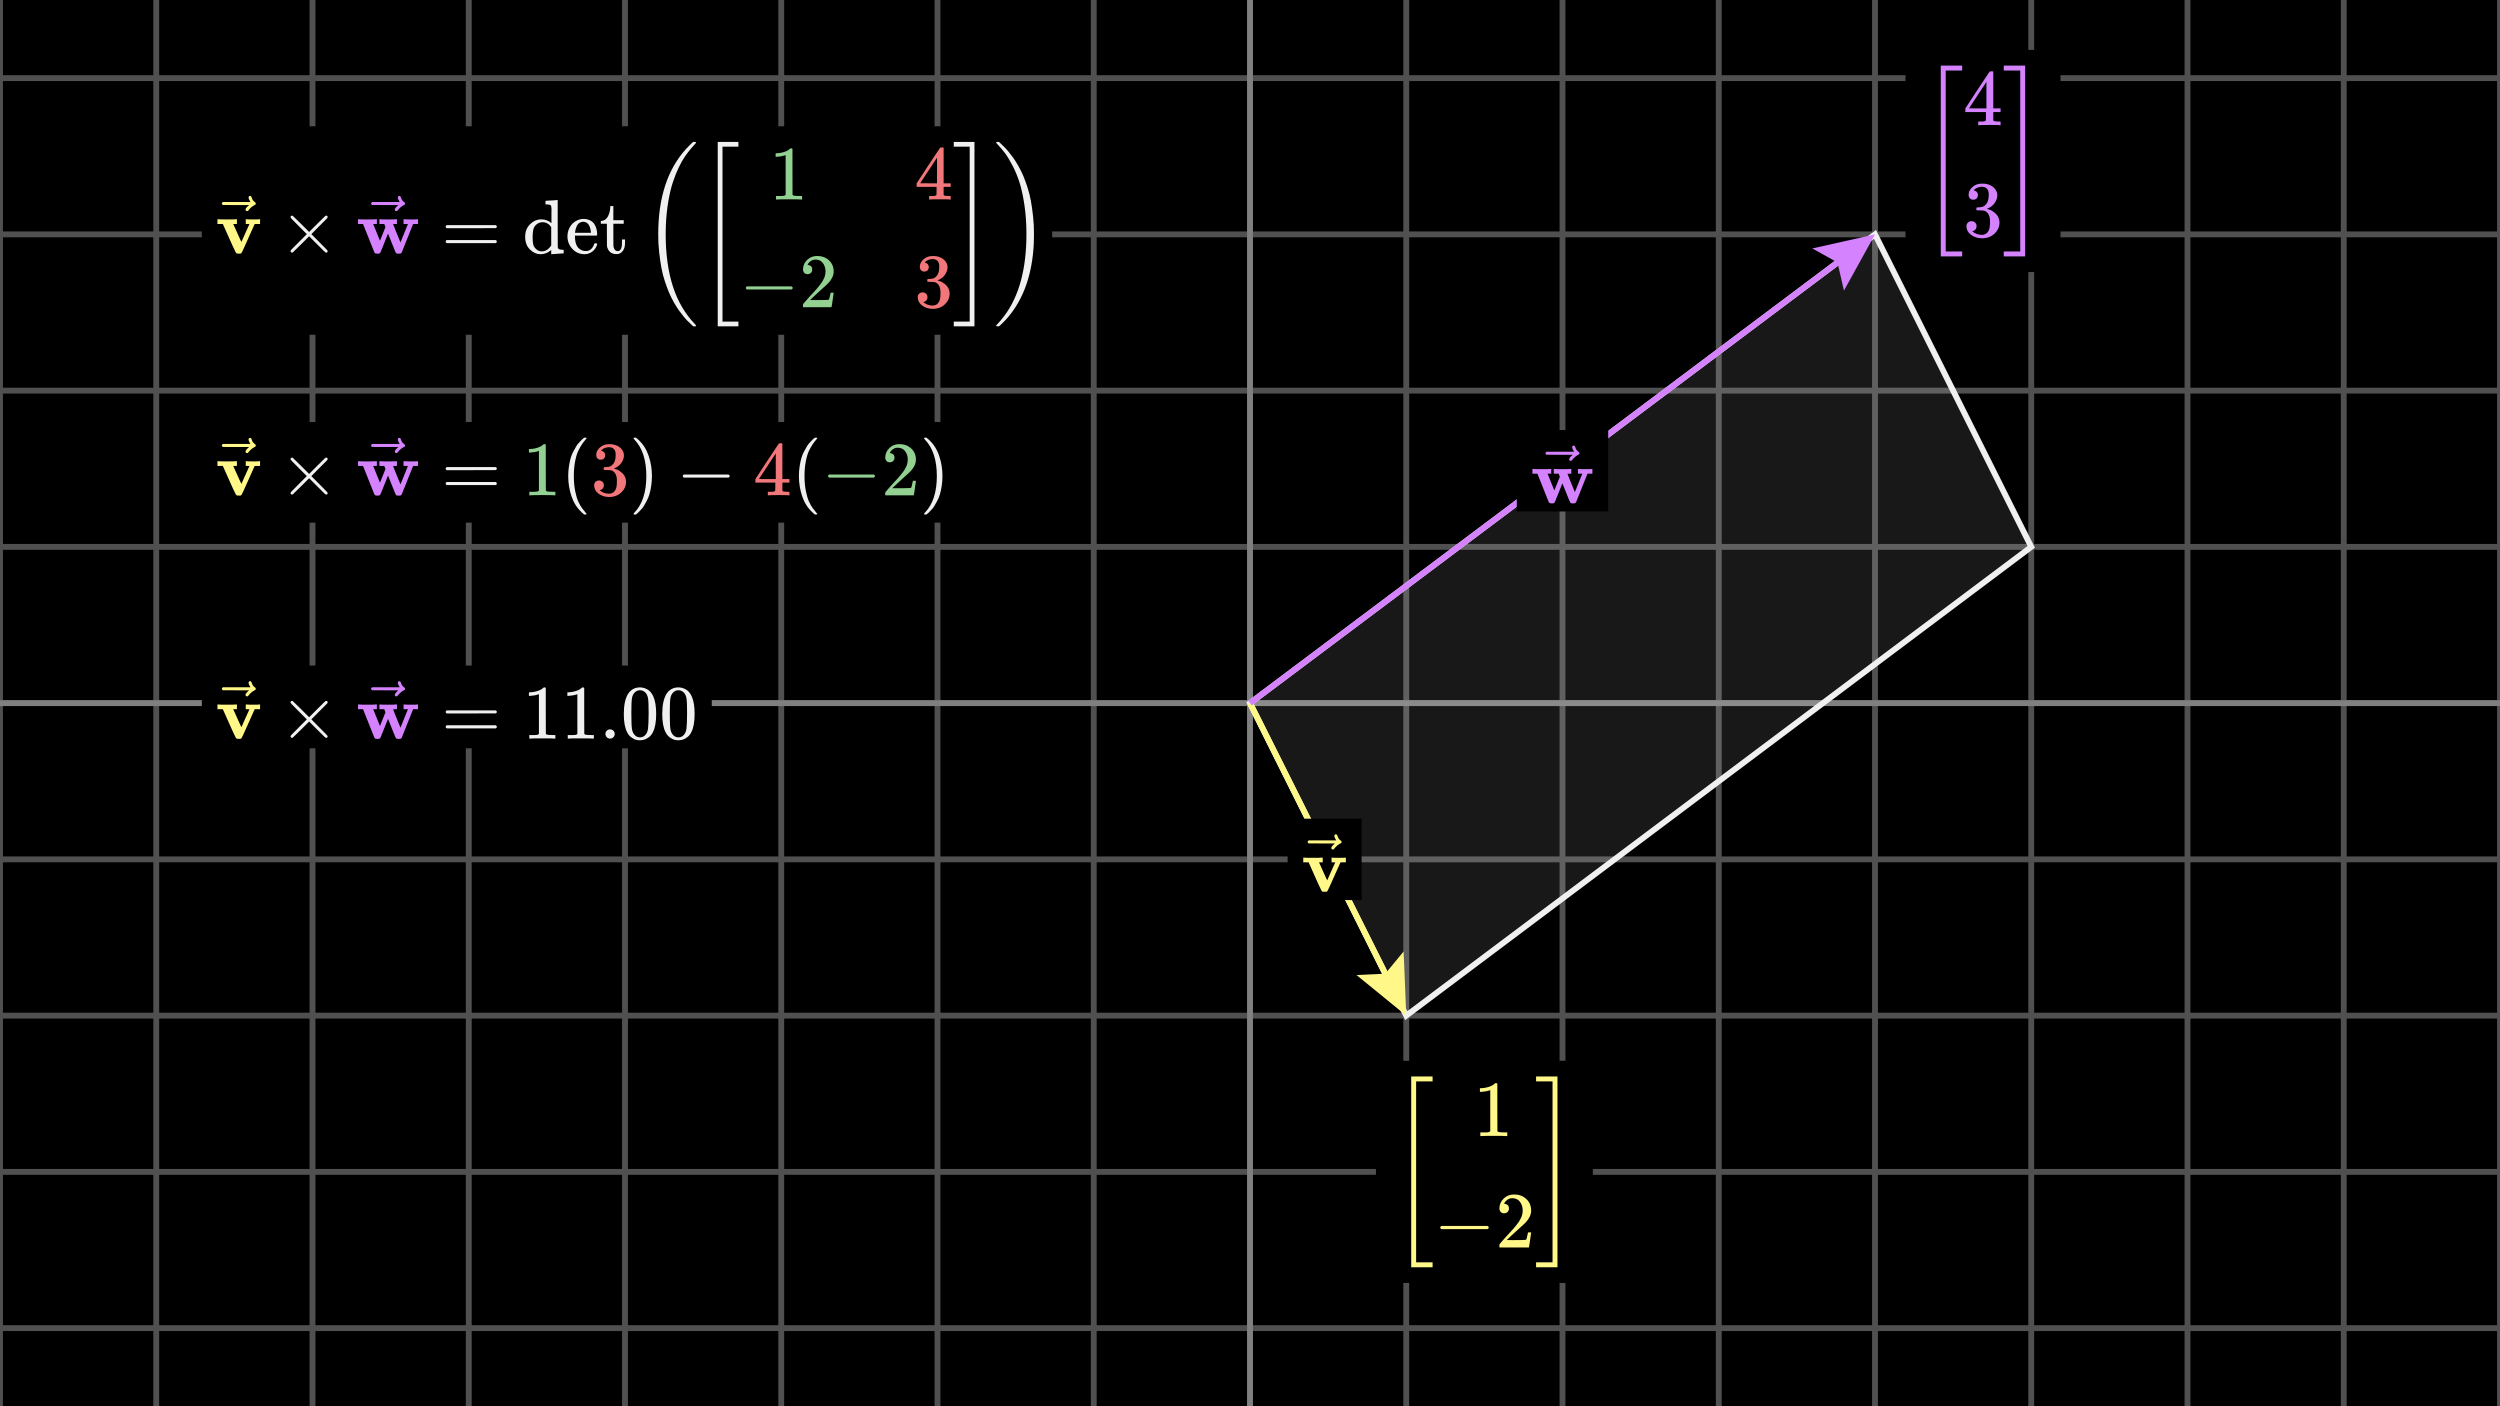 <svg width="640" height="360" viewBox="0 0 640 360" fill="none" xmlns="http://www.w3.org/2000/svg">
<rect x="0" y="0" width="640" height="360" fill="#333333" stroke="none"/>
<g clip-path="url(#clip0_1601_35342)">
<path d="M640 0H0V360H640V0Z" fill="black"/>
<g clip-path="url(#clip1_1601_35342)">
<path d="M0 20H640" stroke="#505050" stroke-width="1.5"/>
<path d="M0 60H640" stroke="#505050" stroke-width="1.5"/>
<path d="M0 100H640" stroke="#505050" stroke-width="1.5"/>
<path d="M0 140H640" stroke="#505050" stroke-width="1.5"/>
<path d="M0 180H640" stroke="#505050" stroke-width="1.5"/>
<path d="M0 220H640" stroke="#505050" stroke-width="1.5"/>
<path d="M0 260H640" stroke="#505050" stroke-width="1.5"/>
<path d="M0 300H640" stroke="#505050" stroke-width="1.5"/>
<path d="M0 340H640" stroke="#505050" stroke-width="1.5"/>
<path d="M0 0V360" stroke="#505050" stroke-width="1.5"/>
<path d="M40 0V360" stroke="#505050" stroke-width="1.5"/>
<path d="M80 0V360" stroke="#505050" stroke-width="1.5"/>
<path d="M120 0V360" stroke="#505050" stroke-width="1.5"/>
<path d="M160 0V360" stroke="#505050" stroke-width="1.5"/>
<path d="M200 0V360" stroke="#505050" stroke-width="1.5"/>
<path d="M240 0V360" stroke="#505050" stroke-width="1.5"/>
<path d="M280 0V360" stroke="#505050" stroke-width="1.5"/>
<path d="M320 0V360" stroke="#505050" stroke-width="1.5"/>
<path d="M360 0V360" stroke="#505050" stroke-width="1.5"/>
<path d="M400 0V360" stroke="#505050" stroke-width="1.5"/>
<path d="M440 0V360" stroke="#505050" stroke-width="1.5"/>
<path d="M480 0V360" stroke="#505050" stroke-width="1.5"/>
<path d="M520 0V360" stroke="#505050" stroke-width="1.5"/>
<path d="M560 0V360" stroke="#505050" stroke-width="1.5"/>
<path d="M600 0V360" stroke="#505050" stroke-width="1.5"/>
<path d="M640 0V360" stroke="#505050" stroke-width="1.5"/>
</g>
<path d="M0 180H640" stroke="#808080" stroke-width="1.5"/>
<path d="M320 0V360" stroke="#808080" stroke-width="1.5"/>
<path d="M320 180L360 260L520 140L480 60L320 180Z" fill="#F0F0F0" fill-opacity="0.1" stroke="#F0F0F0" stroke-width="1.5"/>
<path d="M359.329 243.565L360 260L347.254 249.602L354.633 249.267L359.329 243.565Z" fill="#FFF888"/>
<path d="M320 180L358.211 256.422" stroke="#FFF888" stroke-width="1.5"/>
<path d="M463.95 63.6L480 60L472.05 74.4L470.4 67.2L463.95 63.6Z" fill="#D582FF"/>
<path d="M320 180L476.8 62.4" stroke="#D582FF" stroke-width="1.5"/>
<path d="M269.355 32.327H51.671V85.694H269.355V32.327Z" fill="black"/>
<g clip-path="url(#clip2_1601_35342)">
<path d="M63.051 56.118C63.208 56.157 63.825 56.177 64.901 56.177C65.859 56.177 66.377 56.157 66.456 56.118H66.574V57.338H65.196L63.208 61.787C62.408 63.598 61.949 64.582 61.831 64.739C61.725 64.87 61.601 64.936 61.456 64.936C61.43 64.936 61.384 64.936 61.319 64.936C61.253 64.936 61.188 64.93 61.122 64.916H60.827C60.63 64.916 60.472 64.818 60.354 64.621C60.236 64.424 59.954 63.834 59.508 62.85C59.311 62.417 59.154 62.062 59.035 61.787L57.047 57.338H55.67V56.118H55.827C56.024 56.157 56.752 56.177 58.012 56.177C59.416 56.177 60.236 56.157 60.472 56.118H60.65V57.338H59.705L60.748 59.661C61.417 61.17 61.771 61.925 61.811 61.925C61.811 61.911 62.145 61.157 62.815 59.661C63.484 58.165 63.832 57.398 63.858 57.358C63.858 57.345 63.7 57.338 63.385 57.338H62.913V56.118H63.051Z" fill="#FFF888"/>
<path d="M63.632 50.548C63.632 50.443 63.664 50.351 63.73 50.272C63.795 50.193 63.894 50.154 64.025 50.154C64.117 50.154 64.196 50.187 64.261 50.252C64.327 50.305 64.393 50.43 64.458 50.626C64.589 51.112 64.858 51.486 65.265 51.748C65.409 51.84 65.482 51.958 65.482 52.103C65.482 52.221 65.462 52.3 65.423 52.339C65.383 52.378 65.291 52.437 65.147 52.516C64.583 52.805 64.091 53.218 63.671 53.756C63.645 53.782 63.612 53.822 63.572 53.874C63.533 53.927 63.5 53.966 63.474 53.992C63.448 54.019 63.415 54.032 63.376 54.032C63.336 54.032 63.29 54.038 63.238 54.051C63.146 54.051 63.061 54.019 62.982 53.953C62.903 53.887 62.857 53.789 62.844 53.658C62.844 53.408 63.153 53.021 63.769 52.496H60.404L57.038 52.477C56.867 52.358 56.782 52.234 56.782 52.103C56.782 52.011 56.867 51.88 57.038 51.709H64.104C63.789 51.21 63.632 50.823 63.632 50.548Z" fill="#FFF888"/>
<path d="M83.879 64.287C83.879 64.549 83.742 64.68 83.466 64.68C83.4 64.68 83.256 64.575 83.033 64.365C82.81 64.155 82.193 63.545 81.183 62.535L79.136 60.488L77.069 62.554C75.678 63.919 74.963 64.615 74.924 64.641C74.871 64.667 74.825 64.68 74.786 64.68C74.681 64.68 74.589 64.641 74.51 64.562C74.431 64.483 74.386 64.391 74.373 64.287C74.373 64.195 74.464 64.05 74.648 63.853C74.832 63.657 75.448 63.033 76.498 61.984L78.545 59.937L76.498 57.89C75.435 56.827 74.819 56.203 74.648 56.02C74.477 55.836 74.386 55.692 74.373 55.587C74.373 55.469 74.412 55.377 74.491 55.311C74.569 55.245 74.668 55.213 74.786 55.213C74.851 55.213 74.897 55.219 74.924 55.232C74.963 55.259 75.678 55.954 77.069 57.319L79.136 59.386L81.183 57.338C82.193 56.328 82.81 55.718 83.033 55.508C83.256 55.298 83.4 55.193 83.466 55.193C83.742 55.193 83.879 55.324 83.879 55.587C83.879 55.678 83.814 55.797 83.683 55.941C83.551 56.085 82.908 56.728 81.754 57.87L79.707 59.937L81.754 62.003C82.856 63.105 83.486 63.742 83.643 63.913C83.801 64.083 83.879 64.208 83.879 64.287Z" fill="#F0F0F0"/>
<path d="M103.448 56.118C103.606 56.158 104.249 56.178 105.377 56.178C106.361 56.178 106.873 56.158 106.912 56.118H107.011V57.339H105.751L102.838 64.641C102.825 64.654 102.805 64.674 102.779 64.7C102.753 64.726 102.726 64.753 102.7 64.779C102.674 64.805 102.661 64.818 102.661 64.818C102.661 64.818 102.641 64.831 102.602 64.858C102.562 64.884 102.549 64.897 102.562 64.897C102.575 64.897 102.549 64.904 102.484 64.917C102.418 64.93 102.392 64.93 102.405 64.917C102.418 64.904 102.392 64.91 102.326 64.936C102.261 64.963 102.221 64.963 102.208 64.936C102.195 64.91 102.142 64.91 102.051 64.936H101.834C101.611 64.936 101.454 64.871 101.362 64.74C101.27 64.608 101.086 64.188 100.811 63.48C100.601 62.955 100.423 62.515 100.279 62.161L99.334 59.799L98.39 62.161C98.258 62.502 98.088 62.929 97.878 63.441C97.602 64.162 97.418 64.589 97.327 64.72C97.235 64.851 97.077 64.923 96.854 64.936H96.618C96.382 64.936 96.224 64.923 96.146 64.897C96.067 64.871 95.969 64.785 95.85 64.641L92.937 57.339H91.658V56.118H91.796C91.993 56.158 92.701 56.178 93.921 56.178C95.273 56.178 96.067 56.158 96.303 56.118H96.48V57.339H95.535L97.268 61.63L98.685 58.126L98.37 57.339H97.13V56.118H97.268C97.425 56.158 98.061 56.178 99.177 56.178C100.502 56.178 101.263 56.158 101.46 56.118H101.618V57.339H101.125C100.797 57.339 100.633 57.352 100.633 57.378C100.647 57.431 100.961 58.224 101.578 59.76C102.195 61.295 102.51 62.063 102.523 62.063L104.432 57.339H103.31V56.118H103.448Z" fill="#D582FF"/>
<path d="M101.844 50.548C101.844 50.443 101.877 50.351 101.942 50.273C102.008 50.194 102.106 50.154 102.238 50.154C102.329 50.154 102.408 50.187 102.474 50.253C102.539 50.305 102.605 50.43 102.671 50.627C102.802 51.112 103.071 51.486 103.478 51.749C103.622 51.841 103.694 51.959 103.694 52.103C103.694 52.221 103.674 52.3 103.635 52.339C103.596 52.379 103.504 52.438 103.36 52.517C102.795 52.805 102.303 53.218 101.883 53.757C101.857 53.783 101.824 53.822 101.785 53.875C101.746 53.927 101.713 53.967 101.686 53.993C101.66 54.019 101.627 54.032 101.588 54.032C101.549 54.032 101.503 54.039 101.45 54.052C101.358 54.052 101.273 54.019 101.194 53.953C101.116 53.888 101.07 53.789 101.057 53.658C101.057 53.409 101.365 53.022 101.982 52.497H98.616L95.25 52.477C95.08 52.359 94.994 52.234 94.994 52.103C94.994 52.011 95.08 51.88 95.25 51.709H102.316C102.001 51.211 101.844 50.824 101.844 50.548Z" fill="#D582FF"/>
<path d="M114.093 58.028C114.093 57.857 114.184 57.726 114.368 57.634H126.906C127.103 57.739 127.201 57.87 127.201 58.028C127.201 58.172 127.11 58.297 126.926 58.402L120.667 58.421H114.408C114.198 58.356 114.093 58.224 114.093 58.028ZM114.093 61.846C114.093 61.649 114.198 61.518 114.408 61.452H126.926C127.11 61.584 127.201 61.715 127.201 61.846C127.201 62.017 127.103 62.148 126.906 62.24H114.368C114.184 62.148 114.093 62.017 114.093 61.846Z" fill="#F0F0F0"/>
<path d="M141.172 55.114C141.172 54.904 141.172 54.642 141.172 54.327C141.172 54.012 141.179 53.795 141.192 53.677C141.192 53.087 141.126 52.719 140.995 52.575C140.864 52.431 140.529 52.345 139.991 52.319H139.637V51.867C139.637 51.565 139.65 51.414 139.676 51.414L139.873 51.394C140.005 51.381 140.195 51.368 140.444 51.355C140.693 51.342 140.936 51.328 141.172 51.315C141.395 51.302 141.638 51.289 141.901 51.276C142.163 51.263 142.36 51.243 142.491 51.217C142.622 51.191 142.695 51.184 142.708 51.197H142.767V57.181C142.767 61.196 142.773 63.224 142.786 63.263C142.826 63.525 142.918 63.696 143.062 63.775C143.206 63.853 143.502 63.912 143.948 63.952H144.302V64.857C144.276 64.857 143.777 64.89 142.806 64.956C141.835 65.021 141.317 65.061 141.251 65.074H141.113V63.991L140.956 64.129C140.195 64.759 139.342 65.074 138.397 65.074C137.387 65.074 136.475 64.674 135.661 63.873C134.848 63.073 134.441 61.99 134.441 60.625C134.441 59.313 134.854 58.244 135.681 57.417C136.508 56.59 137.472 56.17 138.574 56.157C139.558 56.157 140.424 56.479 141.172 57.122V55.114ZM141.113 58.126C140.523 57.299 139.781 56.886 138.889 56.886C138.246 56.886 137.675 57.122 137.177 57.594C136.822 57.962 136.599 58.382 136.508 58.854C136.416 59.326 136.363 59.943 136.35 60.704C136.35 61.439 136.396 62.036 136.488 62.495C136.58 62.955 136.809 63.355 137.177 63.696C137.57 64.129 138.082 64.346 138.712 64.346C139.644 64.346 140.444 63.84 141.113 62.83V58.126Z" fill="#F0F0F0"/>
<path d="M145.266 60.566C145.266 59.845 145.398 59.188 145.66 58.598C145.923 58.008 146.251 57.529 146.644 57.161C147.038 56.794 147.464 56.518 147.924 56.334C148.383 56.151 148.816 56.052 149.223 56.039C149.918 56.039 150.515 56.157 151.014 56.394C151.512 56.63 151.893 56.958 152.155 57.378C152.418 57.798 152.602 58.218 152.707 58.637C152.812 59.057 152.871 59.523 152.884 60.035C152.884 60.127 152.838 60.219 152.746 60.31H147.195V60.606C147.195 62.548 147.851 63.729 149.164 64.149C149.426 64.227 149.715 64.267 150.03 64.267C150.581 64.267 151.053 64.057 151.447 63.637C151.67 63.414 151.847 63.138 151.978 62.81L152.175 62.338C152.215 62.298 152.319 62.279 152.49 62.279H152.549C152.772 62.279 152.884 62.344 152.884 62.476C152.884 62.528 152.864 62.613 152.825 62.731C152.575 63.453 152.162 64.024 151.585 64.444C151.007 64.864 150.358 65.074 149.636 65.074C148.389 65.074 147.353 64.621 146.526 63.716C145.699 62.81 145.28 61.76 145.266 60.566ZM151.27 59.444C151.125 57.765 150.502 56.873 149.4 56.767H149.36C149.256 56.767 149.151 56.774 149.046 56.787C148.941 56.8 148.777 56.853 148.553 56.945C148.33 57.036 148.14 57.174 147.983 57.358C147.825 57.542 147.674 57.811 147.53 58.165C147.386 58.519 147.281 58.952 147.215 59.464V59.602H151.27V59.444Z" fill="#F0F0F0"/>
<path d="M153.986 56.551C154.681 56.499 155.219 56.131 155.6 55.449C155.981 54.767 156.19 53.966 156.23 53.048V52.752H157.017V56.374H159.674V57.279H157.017V60.114C157.03 61.754 157.037 62.679 157.037 62.889C157.037 63.099 157.083 63.309 157.175 63.519C157.358 64.031 157.68 64.287 158.139 64.287C158.716 64.287 159.071 63.821 159.202 62.889C159.215 62.784 159.222 62.482 159.222 61.984V61.295H160.009V61.984V62.22C160.009 63.23 159.733 63.998 159.182 64.523C158.828 64.877 158.369 65.054 157.804 65.054C157.358 65.054 156.971 64.975 156.643 64.818C156.315 64.66 156.066 64.457 155.895 64.208C155.725 63.959 155.6 63.729 155.521 63.519C155.443 63.309 155.397 63.099 155.383 62.889C155.37 62.797 155.364 61.826 155.364 59.976V57.279H153.809V56.551H153.986Z" fill="#F0F0F0"/>
<path d="M178.19 83.369C178.19 83.409 178.151 83.468 178.072 83.546H177.462C177.436 83.52 177.252 83.343 176.911 83.015C176.57 82.687 176.274 82.405 176.025 82.169C175.776 81.932 175.421 81.532 174.962 80.968C174.503 80.404 174.096 79.872 173.742 79.374C173.387 78.875 172.974 78.212 172.502 77.386C172.029 76.559 171.623 75.739 171.281 74.925C170.94 74.112 170.579 73.134 170.199 71.993C169.818 70.851 169.523 69.696 169.313 68.528C169.103 67.361 168.913 66.029 168.742 64.533C168.572 63.037 168.493 61.502 168.506 59.927C168.506 50.597 170.894 43.315 175.671 38.079C175.972 37.751 176.255 37.462 176.517 37.213C176.779 36.964 176.996 36.754 177.167 36.583C177.337 36.412 177.436 36.327 177.462 36.327H178.072C178.151 36.406 178.19 36.465 178.19 36.504C178.19 36.57 178.059 36.74 177.796 37.016C177.534 37.291 177.193 37.679 176.773 38.177C176.353 38.676 175.881 39.299 175.356 40.047C174.831 40.795 174.299 41.733 173.761 42.862C173.223 43.99 172.725 45.243 172.266 46.621C171.806 47.999 171.413 49.652 171.085 51.581C170.757 53.51 170.547 55.584 170.455 57.801C170.428 58.3 170.415 59.015 170.415 59.947C170.415 65.051 171.032 69.513 172.266 73.331C173.499 77.149 175.402 80.391 177.974 83.054C178.118 83.212 178.19 83.317 178.19 83.369Z" fill="#F0F0F0"/>
<path d="M183.741 83.546V36.327H189.035V37.547H184.961V82.326H189.035V83.546H183.741Z" fill="#F0F0F0"/>
<path d="M201.121 39.702L200.865 39.801C200.681 39.866 200.419 39.932 200.078 39.998C199.736 40.063 199.356 40.109 198.936 40.135H198.562V39.23H198.936C199.553 39.204 200.123 39.105 200.648 38.935C201.173 38.764 201.541 38.607 201.751 38.462C201.961 38.318 202.144 38.174 202.302 38.029C202.328 37.99 202.407 37.97 202.538 37.97C202.656 37.97 202.768 38.01 202.872 38.088V43.974L202.892 49.878C202.984 49.97 203.063 50.029 203.128 50.056C203.194 50.082 203.351 50.108 203.601 50.134C203.85 50.161 204.257 50.174 204.821 50.174H205.333V51.079H205.116C204.841 51.04 203.798 51.02 201.987 51.02C200.202 51.02 199.172 51.04 198.897 51.079H198.66V50.174H199.172C199.461 50.174 199.71 50.174 199.92 50.174C200.13 50.174 200.294 50.167 200.412 50.154C200.53 50.141 200.635 50.121 200.727 50.095C200.819 50.069 200.871 50.056 200.885 50.056C200.898 50.056 200.937 50.023 201.003 49.957C201.068 49.892 201.108 49.865 201.121 49.878V39.702Z" fill="#92D192"/>
<path d="M243.203 51.079C242.967 51.04 242.12 51.02 240.664 51.02C239.142 51.02 238.262 51.04 238.026 51.079H237.849V50.174H238.459C238.722 50.174 238.899 50.174 238.991 50.174C239.083 50.174 239.194 50.161 239.325 50.134C239.456 50.108 239.548 50.075 239.601 50.036C239.653 49.996 239.699 49.944 239.739 49.878C239.752 49.852 239.758 49.498 239.758 48.816V47.831H234.66V46.926L237.633 42.379C239.64 39.335 240.657 37.806 240.683 37.793C240.71 37.767 240.847 37.754 241.097 37.754H241.451L241.569 37.872V46.926H243.38V47.831H241.569V48.835C241.569 49.373 241.569 49.688 241.569 49.78C241.569 49.872 241.608 49.951 241.687 50.016C241.792 50.108 242.166 50.161 242.809 50.174H243.38V51.079H243.203ZM239.876 46.926V40.352L235.566 46.906L237.711 46.926H239.876Z" fill="#F2777A"/>
<path d="M190.925 73.971C190.925 73.971 190.925 73.885 190.925 73.715C190.925 73.544 191.017 73.413 191.201 73.321H202.636C202.833 73.426 202.932 73.557 202.932 73.715C202.932 73.872 202.833 74.003 202.636 74.108H191.201C191.017 74.016 190.925 73.885 190.925 73.715V73.971Z" fill="#92D192"/>
<path d="M206.73 70.191C206.376 70.191 206.094 70.073 205.884 69.837C205.674 69.601 205.569 69.312 205.569 68.971C205.569 68.039 205.917 67.232 206.612 66.55C207.308 65.868 208.174 65.526 209.21 65.526C210.404 65.526 211.402 65.894 212.202 66.629C213.003 67.364 213.409 68.315 213.423 69.483C213.423 70.047 213.291 70.585 213.029 71.097C212.766 71.608 212.452 72.055 212.084 72.435C211.717 72.816 211.192 73.301 210.509 73.892C210.037 74.298 209.381 74.902 208.541 75.703L207.38 76.805L208.876 76.824C210.936 76.824 212.032 76.792 212.163 76.726C212.255 76.7 212.412 76.116 212.635 74.974V74.915H213.423V74.974C213.409 75.014 213.324 75.611 213.167 76.765C213.009 77.92 212.911 78.524 212.871 78.576V78.635H205.569V78.261V78.025C205.569 77.933 205.608 77.835 205.687 77.73C205.766 77.625 205.963 77.395 206.278 77.041C206.658 76.621 206.986 76.254 207.262 75.939C207.38 75.808 207.603 75.565 207.931 75.21C208.259 74.856 208.482 74.613 208.6 74.482C208.718 74.351 208.909 74.134 209.171 73.833C209.433 73.531 209.617 73.308 209.722 73.163C209.827 73.019 209.978 72.822 210.175 72.573C210.372 72.324 210.509 72.114 210.588 71.943C210.667 71.772 210.765 71.582 210.883 71.372C211.002 71.162 211.087 70.952 211.139 70.742C211.192 70.532 211.238 70.336 211.277 70.152C211.316 69.968 211.336 69.752 211.336 69.502C211.336 68.676 211.113 67.96 210.667 67.357C210.221 66.753 209.584 66.451 208.758 66.451C208.325 66.451 207.944 66.563 207.616 66.786C207.288 67.009 207.058 67.226 206.927 67.436C206.796 67.646 206.73 67.77 206.73 67.81C206.73 67.823 206.763 67.829 206.829 67.829C207.065 67.829 207.308 67.921 207.557 68.105C207.806 68.289 207.931 68.59 207.931 69.01C207.931 69.338 207.826 69.614 207.616 69.837C207.406 70.06 207.111 70.178 206.73 70.191Z" fill="#92D192"/>
<path d="M236.609 69.522C236.255 69.522 235.979 69.411 235.782 69.188C235.586 68.965 235.481 68.676 235.467 68.322C235.467 67.6 235.782 66.957 236.412 66.393C237.042 65.828 237.803 65.546 238.695 65.546C239.155 65.546 239.443 65.553 239.561 65.566C240.532 65.723 241.274 66.071 241.786 66.609C242.297 67.147 242.56 67.731 242.573 68.361C242.573 69.043 242.35 69.706 241.904 70.349C241.458 70.992 240.841 71.458 240.054 71.746L239.994 71.786C239.994 71.799 240.054 71.819 240.172 71.845C240.29 71.871 240.48 71.93 240.742 72.022C241.005 72.114 241.254 72.251 241.49 72.435C242.566 73.131 243.104 74.049 243.104 75.191C243.104 76.228 242.698 77.133 241.884 77.907C241.07 78.681 240.04 79.068 238.794 79.068C237.744 79.068 236.839 78.786 236.078 78.222C235.317 77.658 234.936 76.943 234.936 76.077C234.936 75.709 235.054 75.414 235.29 75.191C235.526 74.968 235.822 74.85 236.176 74.837C236.543 74.837 236.845 74.955 237.081 75.191C237.318 75.427 237.436 75.722 237.436 76.077C237.436 76.221 237.416 76.352 237.377 76.47C237.337 76.588 237.291 76.693 237.239 76.785C237.186 76.877 237.114 76.956 237.022 77.021C236.931 77.087 236.852 77.139 236.786 77.179C236.721 77.218 236.655 77.244 236.589 77.257C236.524 77.271 236.471 77.29 236.432 77.317L236.353 77.336C237.022 77.927 237.836 78.222 238.794 78.222C239.516 78.222 240.06 77.874 240.428 77.179C240.651 76.746 240.762 76.083 240.762 75.191V74.797C240.762 73.551 240.342 72.717 239.502 72.297C239.306 72.219 238.905 72.173 238.302 72.16L237.475 72.14L237.416 72.101C237.39 72.061 237.377 71.956 237.377 71.786C237.377 71.549 237.429 71.431 237.534 71.431C237.902 71.431 238.282 71.399 238.676 71.333C239.122 71.267 239.529 70.992 239.896 70.506C240.263 70.021 240.447 69.286 240.447 68.302V68.144C240.447 67.396 240.218 66.878 239.758 66.589C239.47 66.406 239.161 66.314 238.833 66.314C238.413 66.314 238.026 66.386 237.672 66.53C237.318 66.675 237.068 66.826 236.924 66.983C236.78 67.141 236.707 67.219 236.707 67.219H236.766C236.806 67.232 236.858 67.246 236.924 67.259C236.99 67.272 237.055 67.305 237.121 67.357C237.186 67.409 237.265 67.455 237.357 67.495C237.449 67.534 237.514 67.606 237.554 67.711C237.593 67.816 237.646 67.915 237.711 68.007C237.777 68.098 237.797 68.23 237.77 68.4C237.77 68.689 237.678 68.945 237.495 69.168C237.311 69.391 237.016 69.509 236.609 69.522Z" fill="#F2777A"/>
<path d="M244.167 37.547V36.327H249.462V83.546H244.167V82.326H248.242V37.547H244.167Z" fill="#F0F0F0"/>
<path d="M255.013 36.563C255.013 36.458 255.032 36.393 255.072 36.366C255.111 36.34 255.196 36.327 255.328 36.327H255.446H255.741C255.767 36.353 255.951 36.53 256.292 36.858C256.633 37.187 256.928 37.469 257.178 37.705C257.427 37.941 257.781 38.341 258.241 38.906C258.7 39.47 259.107 40.001 259.461 40.5C259.815 40.998 260.229 41.661 260.701 42.488C261.173 43.315 261.58 44.128 261.921 44.928C262.262 45.729 262.623 46.706 263.004 47.861C263.384 49.016 263.68 50.171 263.89 51.325C264.1 52.48 264.29 53.812 264.46 55.321C264.631 56.83 264.71 58.365 264.697 59.927C264.697 61.462 264.651 62.761 264.559 63.824C263.942 71.33 261.6 77.32 257.532 81.795C257.23 82.123 256.948 82.411 256.686 82.661C256.423 82.91 256.207 83.12 256.036 83.29C255.866 83.461 255.767 83.546 255.741 83.546H255.446C255.275 83.546 255.163 83.533 255.111 83.507C255.059 83.481 255.026 83.415 255.013 83.31C255.721 82.602 256.417 81.788 257.099 80.87C260.878 75.844 262.768 68.863 262.768 59.927C262.768 57.276 262.597 54.803 262.256 52.506C261.915 50.21 261.495 48.281 260.996 46.72C260.498 45.158 259.887 43.688 259.166 42.311C258.444 40.933 257.788 39.863 257.197 39.102C256.607 38.341 255.957 37.58 255.249 36.819C255.223 36.793 255.196 36.767 255.17 36.74C255.144 36.714 255.124 36.688 255.111 36.662C255.098 36.635 255.078 36.616 255.052 36.603L255.013 36.563Z" fill="#F0F0F0"/>
</g>
<path d="M245.852 108.044H51.671V133.788H245.852V108.044Z" fill="black"/>
<g clip-path="url(#clip3_1601_35342)">
<path d="M63.05 118.061C63.208 118.1 63.825 118.12 64.901 118.12C65.859 118.12 66.377 118.1 66.456 118.061H66.574V119.281H65.196L63.208 123.73C62.407 125.54 61.948 126.525 61.83 126.682C61.725 126.813 61.6 126.879 61.456 126.879C61.43 126.879 61.384 126.879 61.318 126.879C61.253 126.879 61.187 126.872 61.121 126.859H60.826C60.629 126.859 60.472 126.761 60.354 126.564C60.236 126.367 59.954 125.777 59.507 124.793C59.311 124.359 59.153 124.005 59.035 123.73L57.047 119.281H55.669V118.061H55.827C56.023 118.1 56.752 118.12 58.011 118.12C59.416 118.12 60.236 118.1 60.472 118.061H60.649V119.281H59.704L60.748 121.604C61.417 123.113 61.771 123.867 61.81 123.867C61.81 123.854 62.145 123.1 62.814 121.604C63.483 120.108 63.831 119.34 63.857 119.301C63.857 119.288 63.7 119.281 63.385 119.281H62.913V118.061H63.05Z" fill="#FFF888"/>
<path d="M63.631 112.491C63.631 112.386 63.664 112.294 63.73 112.215C63.795 112.136 63.894 112.097 64.025 112.097C64.117 112.097 64.195 112.13 64.261 112.195C64.326 112.248 64.392 112.372 64.458 112.569C64.589 113.055 64.858 113.429 65.265 113.691C65.409 113.783 65.481 113.901 65.481 114.046C65.481 114.164 65.462 114.242 65.422 114.282C65.383 114.321 65.291 114.38 65.147 114.459C64.582 114.748 64.09 115.161 63.67 115.699C63.644 115.725 63.611 115.765 63.572 115.817C63.533 115.869 63.5 115.909 63.474 115.935C63.447 115.961 63.414 115.974 63.375 115.974C63.336 115.974 63.29 115.981 63.237 115.994C63.145 115.994 63.06 115.961 62.981 115.896C62.903 115.83 62.857 115.732 62.844 115.6C62.844 115.351 63.152 114.964 63.769 114.439H60.403L57.037 114.419C56.867 114.301 56.781 114.177 56.781 114.046C56.781 113.954 56.867 113.822 57.037 113.652H64.103C63.788 113.153 63.631 112.766 63.631 112.491Z" fill="#FFF888"/>
<path d="M83.879 126.229C83.879 126.491 83.741 126.623 83.466 126.623C83.4 126.623 83.256 126.518 83.033 126.308C82.809 126.098 82.193 125.488 81.182 124.477L79.135 122.43L77.069 124.497C75.678 125.861 74.963 126.557 74.923 126.583C74.871 126.609 74.825 126.623 74.785 126.623C74.68 126.623 74.589 126.583 74.51 126.504C74.431 126.426 74.385 126.334 74.372 126.229C74.372 126.137 74.464 125.993 74.648 125.796C74.831 125.599 75.448 124.976 76.498 123.926L78.545 121.879L76.498 119.832C75.435 118.769 74.818 118.146 74.648 117.962C74.477 117.778 74.385 117.634 74.372 117.529C74.372 117.411 74.411 117.319 74.49 117.253C74.569 117.188 74.667 117.155 74.785 117.155C74.851 117.155 74.897 117.162 74.923 117.175C74.963 117.201 75.678 117.896 77.069 119.261L79.135 121.328L81.182 119.281C82.193 118.27 82.809 117.66 83.033 117.45C83.256 117.24 83.4 117.135 83.466 117.135C83.741 117.135 83.879 117.267 83.879 117.529C83.879 117.621 83.813 117.739 83.682 117.883C83.551 118.028 82.908 118.671 81.753 119.812L79.706 121.879L81.753 123.946C82.856 125.048 83.485 125.684 83.643 125.855C83.8 126.026 83.879 126.15 83.879 126.229Z" fill="#F0F0F0"/>
<path d="M103.448 118.061C103.605 118.1 104.248 118.12 105.377 118.12C106.361 118.12 106.873 118.1 106.912 118.061H107.01V119.281H105.751L102.838 126.584C102.825 126.597 102.805 126.616 102.779 126.643C102.752 126.669 102.726 126.695 102.7 126.721C102.674 126.748 102.661 126.761 102.661 126.761C102.661 126.761 102.641 126.774 102.601 126.8C102.562 126.826 102.549 126.839 102.562 126.839C102.575 126.839 102.549 126.846 102.483 126.859C102.418 126.872 102.392 126.872 102.405 126.859C102.418 126.846 102.392 126.853 102.326 126.879C102.26 126.905 102.221 126.905 102.208 126.879C102.195 126.853 102.142 126.853 102.05 126.879H101.834C101.611 126.879 101.453 126.813 101.361 126.682C101.27 126.551 101.086 126.131 100.81 125.422C100.6 124.897 100.423 124.458 100.279 124.103L99.334 121.741L98.389 124.103C98.258 124.445 98.088 124.871 97.878 125.383C97.602 126.105 97.418 126.531 97.326 126.662C97.235 126.793 97.077 126.866 96.854 126.879H96.618C96.382 126.879 96.224 126.866 96.145 126.839C96.067 126.813 95.968 126.728 95.85 126.584L92.937 119.281H91.658V118.061H91.796C91.992 118.1 92.701 118.12 93.921 118.12C95.273 118.12 96.067 118.1 96.303 118.061H96.48V119.281H95.535L97.267 123.572L98.685 120.068L98.37 119.281H97.13V118.061H97.267C97.425 118.1 98.061 118.12 99.177 118.12C100.502 118.12 101.263 118.1 101.46 118.061H101.617V119.281H101.125C100.797 119.281 100.633 119.294 100.633 119.32C100.646 119.373 100.961 120.167 101.578 121.702C102.195 123.237 102.51 124.005 102.523 124.005L104.432 119.281H103.31V118.061H103.448Z" fill="#D582FF"/>
<path d="M101.844 112.491C101.844 112.386 101.876 112.294 101.942 112.215C102.008 112.136 102.106 112.097 102.237 112.097C102.329 112.097 102.408 112.13 102.474 112.195C102.539 112.248 102.605 112.372 102.67 112.569C102.802 113.055 103.071 113.429 103.477 113.691C103.622 113.783 103.694 113.901 103.694 114.046C103.694 114.164 103.674 114.242 103.635 114.282C103.595 114.321 103.504 114.38 103.359 114.459C102.795 114.748 102.303 115.161 101.883 115.699C101.857 115.725 101.824 115.765 101.785 115.817C101.745 115.869 101.712 115.909 101.686 115.935C101.66 115.961 101.627 115.974 101.588 115.974C101.548 115.974 101.503 115.981 101.45 115.994C101.358 115.994 101.273 115.961 101.194 115.896C101.115 115.83 101.069 115.732 101.056 115.6C101.056 115.351 101.365 114.964 101.981 114.439H98.616L95.25 114.419C95.079 114.301 94.994 114.177 94.994 114.046C94.994 113.954 95.079 113.822 95.25 113.652H102.316C102.001 113.153 101.844 112.766 101.844 112.491Z" fill="#D582FF"/>
<path d="M114.092 119.97C114.092 119.799 114.184 119.668 114.368 119.576H126.906C127.103 119.681 127.201 119.812 127.201 119.97C127.201 120.114 127.109 120.239 126.926 120.344L120.667 120.364H114.407C114.197 120.298 114.092 120.167 114.092 119.97ZM114.092 123.788C114.092 123.592 114.197 123.46 114.407 123.395H126.926C127.109 123.526 127.201 123.657 127.201 123.788C127.201 123.959 127.103 124.09 126.906 124.182H114.368C114.184 124.09 114.092 123.959 114.092 123.788Z" fill="#F0F0F0"/>
<path d="M137.964 115.423L137.708 115.521C137.524 115.587 137.262 115.653 136.921 115.718C136.58 115.784 136.199 115.83 135.779 115.856H135.405V114.951H135.779C136.396 114.924 136.967 114.826 137.492 114.655C138.017 114.485 138.384 114.327 138.594 114.183C138.804 114.039 138.988 113.894 139.145 113.75C139.171 113.711 139.25 113.691 139.381 113.691C139.499 113.691 139.611 113.73 139.716 113.809V119.694L139.736 125.599C139.827 125.691 139.906 125.75 139.972 125.776C140.037 125.803 140.195 125.829 140.444 125.855C140.693 125.881 141.1 125.894 141.664 125.894H142.176V126.8H141.96C141.684 126.76 140.641 126.741 138.83 126.741C137.045 126.741 136.015 126.76 135.74 126.8H135.504V125.894H136.015C136.304 125.894 136.553 125.894 136.763 125.894C136.973 125.894 137.137 125.888 137.255 125.875C137.374 125.862 137.479 125.842 137.57 125.816C137.662 125.789 137.715 125.776 137.728 125.776C137.741 125.776 137.78 125.743 137.846 125.678C137.912 125.612 137.951 125.586 137.964 125.599V115.423Z" fill="#92D192"/>
<path d="M145.463 121.879C145.463 120.974 145.529 120.114 145.66 119.301C145.791 118.487 145.942 117.785 146.113 117.195C146.283 116.604 146.526 116.027 146.841 115.463C147.156 114.898 147.405 114.459 147.589 114.144C147.773 113.829 148.048 113.488 148.416 113.12C148.783 112.753 149 112.53 149.065 112.451C149.131 112.372 149.295 112.234 149.557 112.038H149.813H149.892C150.076 112.038 150.168 112.097 150.168 112.215C150.168 112.254 150.056 112.392 149.833 112.628C149.61 112.864 149.341 113.212 149.026 113.671C148.711 114.131 148.389 114.695 148.061 115.364C147.733 116.033 147.458 116.939 147.235 118.08C147.012 119.222 146.9 120.488 146.9 121.879C146.9 123.27 147.012 124.53 147.235 125.658C147.458 126.787 147.727 127.699 148.042 128.394C148.357 129.09 148.678 129.654 149.006 130.087C149.334 130.52 149.61 130.868 149.833 131.13C150.056 131.393 150.168 131.53 150.168 131.544C150.168 131.662 150.069 131.721 149.872 131.721H149.813H149.557L149.006 131.248C147.773 130.133 146.874 128.742 146.31 127.076C145.745 125.409 145.463 123.677 145.463 121.879Z" fill="#F0F0F0"/>
<path d="M153.77 117.687C153.415 117.687 153.14 117.575 152.943 117.352C152.746 117.129 152.641 116.84 152.628 116.486C152.628 115.764 152.943 115.121 153.573 114.557C154.203 113.993 154.964 113.711 155.856 113.711C156.315 113.711 156.604 113.717 156.722 113.73C157.693 113.888 158.434 114.236 158.946 114.774C159.458 115.312 159.72 115.895 159.733 116.525C159.733 117.208 159.51 117.87 159.064 118.513C158.618 119.156 158.001 119.622 157.214 119.911L157.155 119.95C157.155 119.963 157.214 119.983 157.332 120.009C157.45 120.035 157.641 120.095 157.903 120.186C158.165 120.278 158.415 120.416 158.651 120.6C159.727 121.295 160.265 122.214 160.265 123.355C160.265 124.392 159.858 125.297 159.045 126.072C158.231 126.846 157.201 127.233 155.954 127.233C154.905 127.233 153.999 126.951 153.238 126.387C152.477 125.822 152.096 125.107 152.096 124.241C152.096 123.874 152.215 123.578 152.451 123.355C152.687 123.132 152.982 123.014 153.336 123.001C153.704 123.001 154.006 123.119 154.242 123.355C154.478 123.592 154.596 123.887 154.596 124.241C154.596 124.385 154.577 124.517 154.537 124.635C154.498 124.753 154.452 124.858 154.399 124.95C154.347 125.042 154.275 125.12 154.183 125.186C154.091 125.251 154.012 125.304 153.947 125.343C153.881 125.383 153.815 125.409 153.75 125.422C153.684 125.435 153.632 125.455 153.592 125.481L153.514 125.501C154.183 126.091 154.996 126.387 155.954 126.387C156.676 126.387 157.221 126.039 157.588 125.343C157.811 124.91 157.923 124.248 157.923 123.355V122.962C157.923 121.715 157.503 120.882 156.663 120.462C156.466 120.383 156.066 120.337 155.462 120.324L154.636 120.304L154.577 120.265C154.55 120.226 154.537 120.121 154.537 119.95C154.537 119.714 154.59 119.596 154.695 119.596C155.062 119.596 155.443 119.563 155.836 119.497C156.282 119.432 156.689 119.156 157.057 118.671C157.424 118.185 157.608 117.45 157.608 116.466V116.309C157.608 115.561 157.378 115.043 156.919 114.754C156.63 114.57 156.322 114.478 155.994 114.478C155.574 114.478 155.187 114.55 154.832 114.695C154.478 114.839 154.229 114.99 154.084 115.148C153.94 115.305 153.868 115.384 153.868 115.384H153.927C153.966 115.397 154.019 115.41 154.084 115.423C154.15 115.436 154.216 115.469 154.281 115.522C154.347 115.574 154.426 115.62 154.517 115.659C154.609 115.699 154.675 115.771 154.714 115.876C154.754 115.981 154.806 116.079 154.872 116.171C154.937 116.263 154.957 116.394 154.931 116.565C154.931 116.853 154.839 117.109 154.655 117.332C154.472 117.555 154.176 117.674 153.77 117.687Z" fill="#F2777A"/>
<path d="M162.292 112.057L162.371 112.038C162.437 112.038 162.502 112.038 162.568 112.038H162.804L163.355 112.51C164.589 113.625 165.487 115.016 166.052 116.683C166.616 118.349 166.898 120.081 166.898 121.879C166.898 122.771 166.832 123.631 166.701 124.458C166.57 125.284 166.419 125.986 166.249 126.564C166.078 127.141 165.835 127.718 165.52 128.296C165.205 128.873 164.956 129.313 164.772 129.615C164.589 129.916 164.32 130.251 163.965 130.618C163.611 130.986 163.401 131.202 163.335 131.268C163.27 131.334 163.119 131.458 162.883 131.642C162.843 131.681 162.817 131.708 162.804 131.721H162.568C162.463 131.721 162.391 131.721 162.351 131.721C162.312 131.721 162.279 131.701 162.253 131.662C162.227 131.622 162.207 131.563 162.194 131.485C162.207 131.471 162.279 131.386 162.41 131.229C164.444 129.116 165.461 125.999 165.461 121.879C165.461 117.759 164.444 114.642 162.41 112.53C162.279 112.372 162.207 112.287 162.194 112.274C162.194 112.169 162.227 112.097 162.292 112.057Z" fill="#F0F0F0"/>
<path d="M174.795 122.135C174.795 122.135 174.795 122.05 174.795 121.879C174.795 121.709 174.887 121.577 175.071 121.486H186.506C186.703 121.591 186.802 121.722 186.802 121.879C186.802 122.037 186.703 122.168 186.506 122.273H175.071C174.887 122.181 174.795 122.05 174.795 121.879V122.135Z" fill="#F0F0F0"/>
<path d="M201.922 126.8C201.686 126.76 200.84 126.741 199.383 126.741C197.861 126.741 196.982 126.76 196.745 126.8H196.568V125.894H197.178C197.441 125.894 197.618 125.894 197.71 125.894C197.802 125.894 197.913 125.881 198.045 125.855C198.176 125.829 198.268 125.796 198.32 125.757C198.373 125.717 198.419 125.665 198.458 125.599C198.471 125.573 198.478 125.219 198.478 124.536V123.552H193.38V122.647L196.352 118.1C198.359 115.056 199.376 113.527 199.403 113.514C199.429 113.488 199.567 113.474 199.816 113.474H200.17L200.288 113.592V122.647H202.099V123.552H200.288V124.556C200.288 125.094 200.288 125.409 200.288 125.501C200.288 125.593 200.328 125.671 200.406 125.737C200.511 125.829 200.885 125.881 201.528 125.894H202.099V126.8H201.922ZM198.596 122.647V116.073L194.285 122.627L196.431 122.647H198.596Z" fill="#F2777A"/>
<path d="M204.52 121.879C204.52 120.974 204.586 120.114 204.717 119.301C204.848 118.487 204.999 117.785 205.17 117.195C205.34 116.604 205.583 116.027 205.898 115.463C206.213 114.898 206.462 114.459 206.646 114.144C206.83 113.829 207.105 113.488 207.473 113.12C207.84 112.753 208.057 112.53 208.122 112.451C208.188 112.372 208.352 112.234 208.614 112.038H208.87H208.949C209.133 112.038 209.225 112.097 209.225 112.215C209.225 112.254 209.113 112.392 208.89 112.628C208.667 112.864 208.398 113.212 208.083 113.671C207.768 114.131 207.446 114.695 207.118 115.364C206.79 116.033 206.515 116.939 206.292 118.08C206.069 119.222 205.957 120.488 205.957 121.879C205.957 123.27 206.069 124.53 206.292 125.658C206.515 126.787 206.784 127.699 207.099 128.394C207.414 129.09 207.735 129.654 208.063 130.087C208.391 130.52 208.667 130.868 208.89 131.13C209.113 131.393 209.225 131.53 209.225 131.544C209.225 131.662 209.126 131.721 208.929 131.721H208.87H208.614L208.063 131.248C206.83 130.133 205.931 128.742 205.367 127.076C204.802 125.409 204.52 123.677 204.52 121.879Z" fill="#F0F0F0"/>
<path d="M211.98 122.135C211.98 122.135 211.98 122.05 211.98 121.879C211.98 121.709 212.072 121.577 212.256 121.486H223.692C223.888 121.591 223.987 121.722 223.987 121.879C223.987 122.037 223.888 122.168 223.692 122.273H212.256C212.072 122.181 211.98 122.05 211.98 121.879V122.135Z" fill="#92D192"/>
<path d="M227.786 118.356C227.431 118.356 227.149 118.238 226.939 118.001C226.729 117.765 226.624 117.477 226.624 117.135C226.624 116.204 226.972 115.397 227.668 114.714C228.363 114.032 229.229 113.691 230.266 113.691C231.46 113.691 232.457 114.058 233.258 114.793C234.058 115.528 234.465 116.479 234.478 117.647C234.478 118.211 234.347 118.749 234.084 119.261C233.822 119.773 233.507 120.219 233.139 120.6C232.772 120.98 232.247 121.466 231.565 122.056C231.092 122.463 230.436 123.067 229.596 123.867L228.435 124.969L229.931 124.989C231.991 124.989 233.087 124.956 233.218 124.891C233.31 124.864 233.467 124.28 233.691 123.139V123.08H234.478V123.139C234.465 123.178 234.379 123.775 234.222 124.93C234.065 126.085 233.966 126.688 233.927 126.741V126.8H226.624V126.426V126.19C226.624 126.098 226.664 125.999 226.742 125.894C226.821 125.789 227.018 125.56 227.333 125.205C227.713 124.786 228.042 124.418 228.317 124.103C228.435 123.972 228.658 123.729 228.986 123.375C229.314 123.021 229.537 122.778 229.656 122.647C229.774 122.515 229.964 122.299 230.226 121.997C230.489 121.695 230.672 121.472 230.777 121.328C230.882 121.184 231.033 120.987 231.23 120.737C231.427 120.488 231.565 120.278 231.644 120.108C231.722 119.937 231.821 119.747 231.939 119.537C232.057 119.327 232.142 119.117 232.195 118.907C232.247 118.697 232.293 118.5 232.332 118.316C232.372 118.133 232.391 117.916 232.391 117.667C232.391 116.84 232.168 116.125 231.722 115.521C231.276 114.918 230.64 114.616 229.813 114.616C229.38 114.616 228.999 114.728 228.671 114.951C228.343 115.174 228.114 115.39 227.982 115.6C227.851 115.81 227.786 115.935 227.786 115.974C227.786 115.987 227.818 115.994 227.884 115.994C228.12 115.994 228.363 116.086 228.612 116.269C228.862 116.453 228.986 116.755 228.986 117.175C228.986 117.503 228.881 117.778 228.671 118.001C228.461 118.225 228.166 118.343 227.786 118.356Z" fill="#92D192"/>
<path d="M236.663 112.057L236.741 112.038C236.807 112.038 236.873 112.038 236.938 112.038H237.174L237.726 112.51C238.959 113.625 239.858 115.016 240.422 116.683C240.986 118.349 241.269 120.081 241.269 121.879C241.269 122.771 241.203 123.631 241.072 124.458C240.94 125.284 240.79 125.986 240.619 126.564C240.448 127.141 240.206 127.718 239.891 128.296C239.576 128.873 239.326 129.313 239.143 129.615C238.959 129.916 238.69 130.251 238.336 130.618C237.981 130.986 237.771 131.202 237.706 131.268C237.64 131.334 237.489 131.458 237.253 131.642C237.214 131.681 237.188 131.708 237.174 131.721H236.938C236.833 131.721 236.761 131.721 236.722 131.721C236.682 131.721 236.65 131.701 236.623 131.662C236.597 131.622 236.577 131.563 236.564 131.485C236.577 131.471 236.65 131.386 236.781 131.229C238.815 129.116 239.832 125.999 239.832 121.879C239.832 117.759 238.815 114.642 236.781 112.53C236.65 112.372 236.577 112.287 236.564 112.274C236.564 112.169 236.597 112.097 236.663 112.057Z" fill="#F0F0F0"/>
</g>
<path d="M182.208 170.384H51.671V191.567H182.208V170.384Z" fill="black"/>
<g clip-path="url(#clip4_1601_35342)">
<path d="M63.05 180.341C63.208 180.38 63.825 180.4 64.901 180.4C65.859 180.4 66.377 180.38 66.456 180.341H66.574V181.561H65.196L63.208 186.01C62.408 187.821 61.948 188.805 61.83 188.962C61.725 189.094 61.6 189.159 61.456 189.159C61.43 189.159 61.384 189.159 61.318 189.159C61.253 189.159 61.187 189.153 61.122 189.139H60.826C60.63 189.139 60.472 189.041 60.354 188.844C60.236 188.647 59.954 188.057 59.508 187.073C59.311 186.64 59.153 186.285 59.035 186.01L57.047 181.561H55.669V180.341H55.827C56.024 180.38 56.752 180.4 58.012 180.4C59.416 180.4 60.236 180.38 60.472 180.341H60.649V181.561H59.704L60.748 183.884C61.417 185.393 61.771 186.148 61.81 186.148C61.81 186.135 62.145 185.38 62.814 183.884C63.484 182.388 63.831 181.621 63.858 181.581C63.858 181.568 63.7 181.561 63.385 181.561H62.913V180.341H63.05Z" fill="#FFF888"/>
<path d="M63.631 174.771C63.631 174.666 63.664 174.574 63.73 174.495C63.795 174.417 63.894 174.377 64.025 174.377C64.117 174.377 64.195 174.41 64.261 174.476C64.327 174.528 64.392 174.653 64.458 174.85C64.589 175.335 64.858 175.709 65.265 175.971C65.409 176.063 65.481 176.181 65.481 176.326C65.481 176.444 65.462 176.523 65.422 176.562C65.383 176.601 65.291 176.66 65.147 176.739C64.582 177.028 64.091 177.441 63.671 177.979C63.644 178.005 63.611 178.045 63.572 178.097C63.533 178.15 63.5 178.189 63.474 178.215C63.447 178.242 63.415 178.255 63.375 178.255C63.336 178.255 63.29 178.261 63.237 178.274C63.146 178.274 63.06 178.242 62.982 178.176C62.903 178.11 62.857 178.012 62.844 177.881C62.844 177.631 63.152 177.244 63.769 176.719H60.403L57.037 176.7C56.867 176.582 56.781 176.457 56.781 176.326C56.781 176.234 56.867 176.103 57.037 175.932H64.104C63.789 175.433 63.631 175.046 63.631 174.771Z" fill="#FFF888"/>
<path d="M83.879 188.51C83.879 188.772 83.742 188.903 83.466 188.903C83.4 188.903 83.256 188.798 83.033 188.588C82.81 188.378 82.193 187.768 81.183 186.758L79.136 184.711L77.069 186.778C75.678 188.142 74.963 188.838 74.923 188.864C74.871 188.89 74.825 188.903 74.786 188.903C74.681 188.903 74.589 188.864 74.51 188.785C74.431 188.706 74.385 188.615 74.372 188.51C74.372 188.418 74.464 188.273 74.648 188.077C74.832 187.88 75.448 187.256 76.498 186.207L78.545 184.16L76.498 182.113C75.435 181.05 74.819 180.426 74.648 180.243C74.477 180.059 74.385 179.915 74.372 179.81C74.372 179.692 74.412 179.6 74.49 179.534C74.569 179.469 74.668 179.436 74.786 179.436C74.851 179.436 74.897 179.442 74.923 179.455C74.963 179.482 75.678 180.177 77.069 181.542L79.136 183.609L81.183 181.561C82.193 180.551 82.81 179.941 83.033 179.731C83.256 179.521 83.4 179.416 83.466 179.416C83.742 179.416 83.879 179.547 83.879 179.81C83.879 179.902 83.814 180.02 83.683 180.164C83.551 180.308 82.908 180.951 81.754 182.093L79.707 184.16L81.754 186.226C82.856 187.329 83.486 187.965 83.643 188.136C83.801 188.306 83.879 188.431 83.879 188.51Z" fill="#F0F0F0"/>
<path d="M103.448 180.341C103.606 180.381 104.249 180.4 105.377 180.4C106.361 180.4 106.873 180.381 106.913 180.341H107.011V181.562H105.751L102.838 188.864C102.825 188.877 102.805 188.897 102.779 188.923C102.753 188.95 102.727 188.976 102.7 189.002C102.674 189.028 102.661 189.041 102.661 189.041C102.661 189.041 102.641 189.055 102.602 189.081C102.563 189.107 102.549 189.12 102.563 189.12C102.576 189.12 102.549 189.127 102.484 189.14C102.418 189.153 102.392 189.153 102.405 189.14C102.418 189.127 102.392 189.133 102.326 189.16C102.261 189.186 102.221 189.186 102.208 189.16C102.195 189.133 102.143 189.133 102.051 189.16H101.834C101.611 189.16 101.454 189.094 101.362 188.963C101.27 188.831 101.086 188.412 100.811 187.703C100.601 187.178 100.424 186.738 100.279 186.384L99.335 184.022L98.39 186.384C98.258 186.725 98.088 187.152 97.878 187.664C97.602 188.385 97.419 188.812 97.327 188.943C97.235 189.074 97.078 189.146 96.855 189.16H96.618C96.382 189.16 96.225 189.146 96.146 189.12C96.067 189.094 95.969 189.009 95.851 188.864L92.938 181.562H91.658V180.341H91.796C91.993 180.381 92.701 180.4 93.922 180.4C95.273 180.4 96.067 180.381 96.303 180.341H96.481V181.562H95.536L97.268 185.853L98.685 182.349L98.37 181.562H97.13V180.341H97.268C97.425 180.381 98.062 180.4 99.177 180.4C100.502 180.4 101.263 180.381 101.46 180.341H101.618V181.562H101.126C100.798 181.562 100.634 181.575 100.634 181.601C100.647 181.654 100.962 182.448 101.578 183.983C102.195 185.518 102.51 186.286 102.523 186.286L104.432 181.562H103.311V180.341H103.448Z" fill="#D582FF"/>
<path d="M101.844 174.771C101.844 174.666 101.877 174.574 101.943 174.496C102.008 174.417 102.107 174.378 102.238 174.378C102.33 174.378 102.408 174.41 102.474 174.476C102.54 174.529 102.605 174.653 102.671 174.85C102.802 175.336 103.071 175.71 103.478 175.972C103.622 176.064 103.694 176.182 103.694 176.326C103.694 176.444 103.675 176.523 103.635 176.562C103.596 176.602 103.504 176.661 103.36 176.74C102.796 177.028 102.303 177.442 101.884 177.98C101.857 178.006 101.824 178.045 101.785 178.098C101.746 178.15 101.713 178.19 101.687 178.216C101.66 178.242 101.628 178.255 101.588 178.255C101.549 178.255 101.503 178.262 101.45 178.275C101.359 178.275 101.273 178.242 101.195 178.176C101.116 178.111 101.07 178.012 101.057 177.881C101.057 177.632 101.365 177.245 101.982 176.72H98.616L95.25 176.7C95.08 176.582 94.994 176.457 94.994 176.326C94.994 176.234 95.08 176.103 95.25 175.933H102.317C102.002 175.434 101.844 175.047 101.844 174.771Z" fill="#D582FF"/>
<path d="M114.093 182.251C114.093 182.08 114.185 181.949 114.369 181.857H126.907C127.104 181.962 127.202 182.093 127.202 182.251C127.202 182.395 127.11 182.52 126.926 182.625L120.667 182.644H114.408C114.198 182.579 114.093 182.448 114.093 182.251ZM114.093 186.069C114.093 185.872 114.198 185.741 114.408 185.676H126.926C127.11 185.807 127.202 185.938 127.202 186.069C127.202 186.24 127.104 186.371 126.907 186.463H114.369C114.185 186.371 114.093 186.24 114.093 186.069Z" fill="#F0F0F0"/>
<path d="M137.965 177.704L137.709 177.802C137.525 177.868 137.263 177.933 136.922 177.999C136.58 178.065 136.2 178.11 135.78 178.137H135.406V177.231H135.78C136.397 177.205 136.967 177.107 137.492 176.936C138.017 176.765 138.385 176.608 138.595 176.464C138.805 176.319 138.988 176.175 139.146 176.031C139.172 175.991 139.251 175.972 139.382 175.972C139.5 175.972 139.612 176.011 139.717 176.09V181.975L139.736 187.88C139.828 187.972 139.907 188.031 139.972 188.057C140.038 188.083 140.196 188.11 140.445 188.136C140.694 188.162 141.101 188.175 141.665 188.175H142.177V189.081H141.96C141.685 189.041 140.642 189.022 138.831 189.022C137.046 189.022 136.016 189.041 135.741 189.081H135.504V188.175H136.016C136.305 188.175 136.554 188.175 136.764 188.175C136.974 188.175 137.138 188.169 137.256 188.155C137.374 188.142 137.479 188.123 137.571 188.096C137.663 188.07 137.715 188.057 137.729 188.057C137.742 188.057 137.781 188.024 137.847 187.959C137.912 187.893 137.952 187.867 137.965 187.88V177.704Z" fill="#F0F0F0"/>
<path d="M147.806 177.704L147.55 177.802C147.367 177.868 147.104 177.933 146.763 177.999C146.422 178.065 146.041 178.11 145.622 178.137H145.248V177.231H145.622C146.238 177.205 146.809 177.107 147.334 176.936C147.859 176.765 148.226 176.608 148.436 176.464C148.646 176.319 148.83 176.175 148.987 176.031C149.014 175.991 149.092 175.972 149.224 175.972C149.342 175.972 149.453 176.011 149.558 176.09V181.975L149.578 187.88C149.67 187.972 149.748 188.031 149.814 188.057C149.88 188.083 150.037 188.11 150.286 188.136C150.536 188.162 150.943 188.175 151.507 188.175H152.019V189.081H151.802C151.526 189.041 150.483 189.022 148.672 189.022C146.888 189.022 145.858 189.041 145.582 189.081H145.346V188.175H145.858C146.146 188.175 146.396 188.175 146.606 188.175C146.816 188.175 146.98 188.169 147.098 188.155C147.216 188.142 147.321 188.123 147.413 188.096C147.505 188.07 147.557 188.057 147.57 188.057C147.583 188.057 147.623 188.024 147.688 187.959C147.754 187.893 147.793 187.867 147.806 187.88V177.704Z" fill="#F0F0F0"/>
<path d="M154.991 187.9C154.991 187.585 155.102 187.309 155.325 187.073C155.548 186.837 155.831 186.719 156.172 186.719C156.487 186.719 156.762 186.824 156.998 187.034C157.235 187.243 157.359 187.526 157.372 187.88C157.372 188.208 157.261 188.49 157.038 188.726C156.815 188.962 156.533 189.081 156.191 189.081C155.85 189.081 155.568 188.969 155.345 188.746C155.122 188.523 155.004 188.241 154.991 187.9Z" fill="#F0F0F0"/>
<path d="M160.817 177.566C161.552 176.503 162.556 175.972 163.828 175.972C164.458 175.972 165.088 176.142 165.718 176.483C166.348 176.825 166.86 177.428 167.253 178.294C167.739 179.383 167.982 180.879 167.982 182.782C167.982 184.816 167.7 186.371 167.135 187.447C166.873 187.998 166.512 188.438 166.053 188.766C165.593 189.094 165.193 189.297 164.852 189.376C164.511 189.455 164.176 189.501 163.848 189.514C163.507 189.514 163.166 189.474 162.825 189.396C162.483 189.317 162.083 189.107 161.624 188.766C161.165 188.425 160.804 187.985 160.541 187.447C159.977 186.371 159.695 184.816 159.695 182.782C159.695 180.499 160.069 178.76 160.817 177.566ZM165.246 177.33C164.852 176.91 164.386 176.7 163.848 176.7C163.297 176.7 162.825 176.91 162.431 177.33C162.103 177.671 161.886 178.143 161.781 178.747C161.676 179.351 161.624 180.61 161.624 182.526C161.624 184.599 161.676 185.964 161.781 186.62C161.886 187.276 162.123 187.795 162.49 188.175C162.857 188.569 163.31 188.766 163.848 188.766C164.373 188.766 164.819 188.569 165.187 188.175C165.567 187.782 165.803 187.23 165.895 186.522C165.987 185.813 166.04 184.481 166.053 182.526C166.053 180.623 166 179.37 165.895 178.767C165.79 178.163 165.574 177.684 165.246 177.33Z" fill="#F0F0F0"/>
<path d="M170.659 177.566C171.393 176.503 172.397 175.972 173.67 175.972C174.3 175.972 174.93 176.142 175.56 176.483C176.19 176.825 176.701 177.428 177.095 178.294C177.58 179.383 177.823 180.879 177.823 182.782C177.823 184.816 177.541 186.371 176.977 187.447C176.714 187.998 176.354 188.438 175.894 188.766C175.435 189.094 175.035 189.297 174.694 189.376C174.352 189.455 174.018 189.501 173.69 189.514C173.349 189.514 173.007 189.474 172.666 189.396C172.325 189.317 171.925 189.107 171.466 188.766C171.006 188.425 170.645 187.985 170.383 187.447C169.819 186.371 169.537 184.816 169.537 182.782C169.537 180.499 169.911 178.76 170.659 177.566ZM175.087 177.33C174.694 176.91 174.228 176.7 173.69 176.7C173.139 176.7 172.666 176.91 172.273 177.33C171.945 177.671 171.728 178.143 171.623 178.747C171.518 179.351 171.466 180.61 171.466 182.526C171.466 184.599 171.518 185.964 171.623 186.62C171.728 187.276 171.964 187.795 172.332 188.175C172.699 188.569 173.152 188.766 173.69 188.766C174.215 188.766 174.661 188.569 175.028 188.175C175.409 187.782 175.645 187.23 175.737 186.522C175.829 185.813 175.881 184.481 175.894 182.526C175.894 180.623 175.842 179.37 175.737 178.767C175.632 178.163 175.415 177.684 175.087 177.33Z" fill="#F0F0F0"/>
</g>
<rect x="487.81" y="12.774" width="39.68" height="56.87" fill="black"/>
<g clip-path="url(#clip5_1601_35342)">
<path d="M496.839 65.631V16.788H502.316V18.05H498.102V64.369H502.316V65.631H496.839Z" fill="#D582FF"/>
<path d="M511.967 32.048C511.722 32.007 510.847 31.987 509.34 31.987C507.766 31.987 506.856 32.007 506.612 32.048H506.429V31.111H507.06C507.332 31.111 507.515 31.111 507.61 31.111C507.705 31.111 507.82 31.098 507.956 31.071C508.092 31.043 508.187 31.009 508.241 30.969C508.295 30.928 508.343 30.874 508.383 30.806C508.397 30.779 508.404 30.412 508.404 29.706V28.689H503.131V27.752L506.205 23.049C508.282 19.9 509.334 18.319 509.361 18.305C509.388 18.278 509.53 18.264 509.788 18.264H510.155L510.277 18.386V27.752H512.15V28.689H510.277V29.727C510.277 30.283 510.277 30.609 510.277 30.704C510.277 30.799 510.318 30.881 510.399 30.948C510.508 31.043 510.895 31.098 511.56 31.111H512.15V32.048H511.967ZM508.526 27.752V20.952L504.067 27.732L506.286 27.752H508.526Z" fill="#D582FF"/>
<path d="M505.146 51.125C504.78 51.125 504.495 51.01 504.291 50.779C504.088 50.548 503.979 50.249 503.965 49.883C503.965 49.136 504.291 48.471 504.943 47.888C505.594 47.304 506.381 47.012 507.304 47.012C507.779 47.012 508.078 47.019 508.2 47.033C509.205 47.196 509.972 47.555 510.501 48.112C511.03 48.668 511.302 49.272 511.315 49.924C511.315 50.63 511.085 51.315 510.623 51.98C510.162 52.645 509.524 53.127 508.709 53.426L508.648 53.466C508.648 53.48 508.709 53.5 508.831 53.527C508.954 53.555 509.15 53.616 509.422 53.711C509.693 53.806 509.951 53.948 510.195 54.138C511.308 54.858 511.865 55.808 511.865 56.989C511.865 58.061 511.444 58.998 510.603 59.798C509.761 60.599 508.696 60.999 507.406 60.999C506.32 60.999 505.384 60.708 504.597 60.124C503.809 59.54 503.416 58.801 503.416 57.905C503.416 57.525 503.538 57.219 503.782 56.989C504.026 56.758 504.332 56.636 504.698 56.622C505.078 56.622 505.391 56.744 505.635 56.989C505.879 57.233 506.001 57.538 506.001 57.905C506.001 58.054 505.981 58.19 505.94 58.312C505.9 58.434 505.852 58.543 505.798 58.638C505.743 58.733 505.669 58.814 505.574 58.882C505.479 58.95 505.397 59.004 505.329 59.045C505.262 59.086 505.194 59.113 505.126 59.126C505.058 59.14 505.004 59.16 504.963 59.188L504.882 59.208C505.574 59.819 506.415 60.124 507.406 60.124C508.153 60.124 508.716 59.764 509.096 59.045C509.327 58.597 509.442 57.912 509.442 56.989V56.581C509.442 55.292 509.008 54.43 508.139 53.996C507.936 53.914 507.522 53.867 506.897 53.853L506.042 53.833L505.981 53.792C505.954 53.751 505.94 53.643 505.94 53.466C505.94 53.222 505.995 53.1 506.103 53.1C506.483 53.1 506.877 53.066 507.284 52.998C507.746 52.93 508.166 52.645 508.546 52.143C508.926 51.641 509.116 50.881 509.116 49.863V49.7C509.116 48.926 508.879 48.39 508.404 48.091C508.105 47.901 507.786 47.806 507.447 47.806C507.013 47.806 506.612 47.881 506.246 48.03C505.879 48.18 505.621 48.336 505.472 48.498C505.323 48.661 505.248 48.743 505.248 48.743H505.309C505.35 48.756 505.404 48.77 505.472 48.784C505.54 48.797 505.608 48.831 505.676 48.885C505.743 48.94 505.825 48.987 505.92 49.028C506.015 49.069 506.083 49.143 506.124 49.252C506.164 49.36 506.219 49.462 506.286 49.557C506.354 49.652 506.375 49.788 506.347 49.964C506.347 50.263 506.252 50.528 506.062 50.758C505.872 50.989 505.567 51.111 505.146 51.125Z" fill="#D582FF"/>
<path d="M512.964 18.05V16.788H518.441V65.631H512.964V64.369H517.179V18.05H512.964Z" fill="#D582FF"/>
</g>
<rect x="352.236" y="271.565" width="55.529" height="56.87" fill="black"/>
<g clip-path="url(#clip6_1601_35342)">
<path d="M361.267 324.425V275.575H366.744V276.838H362.529V323.162H366.744V324.425H361.267Z" fill="#FFF888"/>
<path d="M381.507 279.067L381.242 279.169C381.052 279.237 380.781 279.305 380.428 279.373C380.075 279.441 379.681 279.488 379.247 279.515H378.86V278.579H379.247C379.885 278.552 380.475 278.45 381.018 278.273C381.561 278.097 381.941 277.934 382.158 277.785C382.376 277.635 382.566 277.486 382.729 277.337C382.756 277.296 382.837 277.275 382.973 277.275C383.095 277.275 383.21 277.316 383.319 277.398V283.486L383.339 289.595C383.434 289.69 383.516 289.751 383.584 289.778C383.652 289.805 383.815 289.832 384.073 289.86C384.33 289.887 384.751 289.9 385.335 289.9H385.864V290.837H385.64C385.355 290.796 384.276 290.776 382.403 290.776C380.557 290.776 379.491 290.796 379.206 290.837H378.962V289.9H379.491C379.79 289.9 380.048 289.9 380.265 289.9C380.482 289.9 380.652 289.893 380.774 289.88C380.896 289.866 381.005 289.846 381.1 289.819C381.195 289.792 381.249 289.778 381.262 289.778C381.276 289.778 381.317 289.744 381.385 289.676C381.453 289.608 381.493 289.581 381.507 289.595V279.067Z" fill="#FFF888"/>
<path d="M368.699 314.518C368.699 314.518 368.699 314.43 368.699 314.253C368.699 314.077 368.794 313.941 368.984 313.846H380.815C381.018 313.955 381.12 314.09 381.12 314.253C381.12 314.416 381.018 314.552 380.815 314.661H368.984C368.794 314.566 368.699 314.43 368.699 314.253V314.518Z" fill="#FFF888"/>
<path d="M385.05 310.609C384.683 310.609 384.392 310.487 384.174 310.242C383.957 309.998 383.849 309.699 383.849 309.346C383.849 308.382 384.208 307.548 384.928 306.842C385.647 306.136 386.543 305.783 387.616 305.783C388.851 305.783 389.883 306.163 390.711 306.923C391.539 307.683 391.96 308.668 391.973 309.876C391.973 310.459 391.837 311.016 391.566 311.545C391.294 312.075 390.969 312.536 390.589 312.93C390.208 313.324 389.665 313.826 388.96 314.437C388.471 314.858 387.792 315.482 386.923 316.31L385.722 317.451L387.269 317.471C389.401 317.471 390.534 317.437 390.67 317.369C390.765 317.342 390.928 316.738 391.159 315.557V315.496H391.973V315.557C391.96 315.598 391.871 316.215 391.708 317.41C391.546 318.604 391.444 319.229 391.403 319.283V319.344H383.849V318.957V318.713C383.849 318.618 383.889 318.516 383.971 318.408C384.052 318.299 384.256 318.061 384.582 317.695C384.975 317.26 385.315 316.88 385.6 316.555C385.722 316.419 385.953 316.168 386.292 315.801C386.631 315.435 386.862 315.184 386.984 315.048C387.107 314.912 387.303 314.688 387.575 314.376C387.846 314.064 388.036 313.833 388.145 313.683C388.254 313.534 388.41 313.331 388.613 313.073C388.817 312.815 388.96 312.597 389.041 312.421C389.122 312.245 389.224 312.048 389.346 311.83C389.469 311.613 389.557 311.396 389.611 311.179C389.665 310.962 389.713 310.758 389.754 310.568C389.794 310.378 389.815 310.154 389.815 309.896C389.815 309.041 389.584 308.301 389.122 307.677C388.661 307.052 388.002 306.74 387.147 306.74C386.699 306.74 386.306 306.855 385.966 307.086C385.627 307.317 385.389 307.541 385.254 307.758C385.118 307.975 385.05 308.104 385.05 308.145C385.05 308.158 385.084 308.165 385.152 308.165C385.396 308.165 385.647 308.26 385.905 308.45C386.163 308.64 386.292 308.953 386.292 309.387C386.292 309.726 386.183 310.011 385.966 310.242C385.749 310.473 385.444 310.595 385.05 310.609Z" fill="#FFF888"/>
<path d="M393.236 276.838V275.575H398.713V324.425H393.236V323.162H397.451V276.838H393.236Z" fill="#FFF888"/>
</g>
<path d="M411.699 110.09H388.301V130.936H411.699V110.09Z" fill="black"/>
<g clip-path="url(#clip7_1601_35342)">
<path d="M404.088 120.047C404.245 120.086 404.888 120.106 406.016 120.106C407 120.106 407.512 120.086 407.551 120.047H407.65V121.267H406.39L403.478 128.568C403.464 128.582 403.445 128.601 403.418 128.627C403.392 128.654 403.366 128.68 403.34 128.706C403.314 128.732 403.3 128.746 403.3 128.746C403.3 128.746 403.281 128.759 403.241 128.785C403.202 128.811 403.189 128.824 403.202 128.824C403.215 128.824 403.189 128.831 403.123 128.844C403.058 128.857 403.031 128.857 403.045 128.844C403.058 128.831 403.031 128.837 402.966 128.864C402.9 128.89 402.861 128.89 402.848 128.864C402.835 128.837 402.782 128.837 402.69 128.864H402.474C402.251 128.864 402.093 128.798 402.002 128.667C401.91 128.536 401.726 128.116 401.45 127.407C401.241 126.882 401.063 126.443 400.919 126.089L399.974 123.727L399.03 126.089C398.899 126.43 398.728 126.856 398.518 127.368C398.243 128.09 398.059 128.516 397.967 128.647C397.875 128.778 397.718 128.851 397.495 128.864H397.259C397.022 128.864 396.865 128.851 396.786 128.824C396.708 128.798 396.609 128.713 396.491 128.568L393.578 121.267H392.299V120.047H392.437C392.634 120.086 393.342 120.106 394.562 120.106C395.914 120.106 396.708 120.086 396.944 120.047H397.121V121.267H396.176L397.908 125.557L399.325 122.054L399.01 121.267H397.77V120.047H397.908C398.065 120.086 398.702 120.106 399.817 120.106C401.142 120.106 401.903 120.086 402.1 120.047H402.257V121.267H401.765C401.437 121.267 401.273 121.28 401.273 121.306C401.286 121.359 401.601 122.153 402.218 123.688C402.835 125.223 403.15 125.99 403.163 125.99L405.072 121.267H403.95V120.047H404.088Z" fill="#D582FF"/>
<path d="M402.484 114.477C402.484 114.372 402.516 114.281 402.582 114.202C402.648 114.123 402.746 114.084 402.877 114.084C402.969 114.084 403.048 114.117 403.113 114.182C403.179 114.235 403.245 114.359 403.31 114.556C403.441 115.042 403.71 115.415 404.117 115.678C404.261 115.77 404.334 115.888 404.334 116.032C404.334 116.15 404.314 116.229 404.275 116.268C404.235 116.308 404.143 116.367 403.999 116.445C403.435 116.734 402.943 117.147 402.523 117.685C402.497 117.712 402.464 117.751 402.425 117.803C402.385 117.856 402.352 117.895 402.326 117.921C402.3 117.948 402.267 117.961 402.228 117.961C402.188 117.961 402.143 117.967 402.09 117.98C401.998 117.98 401.913 117.948 401.834 117.882C401.756 117.816 401.71 117.718 401.696 117.587C401.696 117.338 402.005 116.951 402.621 116.426H399.256L395.891 116.406C395.72 116.288 395.635 116.163 395.635 116.032C395.635 115.94 395.72 115.809 395.891 115.639H402.956C402.641 115.14 402.484 114.753 402.484 114.477Z" fill="#D582FF"/>
</g>
<path d="M348.574 209.587H329.637V230.413H348.574V209.587Z" fill="black"/>
<g clip-path="url(#clip8_1601_35342)">
<path d="M341.015 219.544C341.173 219.584 341.789 219.603 342.865 219.603C343.823 219.603 344.341 219.584 344.42 219.544H344.538V220.764H343.16L341.173 225.212C340.373 227.022 339.913 228.006 339.795 228.164C339.69 228.295 339.566 228.36 339.421 228.36C339.395 228.36 339.349 228.36 339.284 228.36C339.218 228.36 339.153 228.354 339.087 228.341H338.792C338.595 228.341 338.438 228.242 338.319 228.045C338.201 227.849 337.919 227.258 337.473 226.274C337.276 225.841 337.119 225.487 337.001 225.212L335.013 220.764H333.636V219.544H333.793C333.99 219.584 334.718 219.603 335.978 219.603C337.381 219.603 338.201 219.584 338.438 219.544H338.615V220.764H337.67L338.713 223.086C339.382 224.595 339.736 225.349 339.776 225.349C339.776 225.336 340.11 224.582 340.779 223.086C341.448 221.591 341.796 220.823 341.822 220.784C341.822 220.771 341.665 220.764 341.35 220.764H340.878V219.544H341.015Z" fill="#FFF888"/>
<path d="M341.596 213.975C341.596 213.87 341.629 213.778 341.694 213.7C341.76 213.621 341.858 213.582 341.99 213.582C342.081 213.582 342.16 213.614 342.226 213.68C342.291 213.732 342.357 213.857 342.422 214.054C342.554 214.539 342.823 214.913 343.229 215.176C343.374 215.267 343.446 215.386 343.446 215.53C343.446 215.648 343.426 215.727 343.387 215.766C343.347 215.805 343.256 215.864 343.111 215.943C342.547 216.232 342.055 216.645 341.635 217.183C341.609 217.209 341.576 217.248 341.537 217.301C341.498 217.353 341.465 217.393 341.439 217.419C341.412 217.445 341.38 217.458 341.34 217.458C341.301 217.458 341.255 217.465 341.202 217.478C341.111 217.478 341.025 217.445 340.947 217.38C340.868 217.314 340.822 217.216 340.809 217.084C340.809 216.835 341.117 216.448 341.734 215.923H338.369L335.004 215.904C334.833 215.786 334.748 215.661 334.748 215.53C334.748 215.438 334.833 215.307 335.004 215.136H342.068C341.753 214.638 341.596 214.251 341.596 213.975Z" fill="#FFF888"/>
</g>
</g>
<defs>
<clipPath id="clip0_1601_35342">
<rect width="640" height="360" fill="white"/>
</clipPath>
<clipPath id="clip1_1601_35342">
<rect width="640" height="360" fill="white"/>
</clipPath>
<clipPath id="clip2_1601_35342">
<rect width="213.672" height="47.241" fill="white" transform="translate(55.158 36.316)"/>
</clipPath>
<clipPath id="clip3_1601_35342">
<rect width="187.981" height="21.593" fill="white" transform="translate(55.157 110.128)"/>
</clipPath>
<clipPath id="clip4_1601_35342">
<rect width="123.453" height="18.287" fill="white" transform="translate(55.158 172.408)"/>
</clipPath>
<clipPath id="clip5_1601_35342">
<rect width="31.68" height="48.87" fill="white" transform="translate(491.81 16.774)"/>
</clipPath>
<clipPath id="clip6_1601_35342">
<rect width="47.529" height="48.87" fill="white" transform="translate(356.236 275.565)"/>
</clipPath>
<clipPath id="clip7_1601_35342">
<rect width="16.356" height="16.669" fill="white" transform="translate(391.806 112.116)"/>
</clipPath>
<clipPath id="clip8_1601_35342">
<rect width="11.945" height="16.669" fill="white" transform="translate(333.124 211.613)"/>
</clipPath>
</defs>
</svg>
